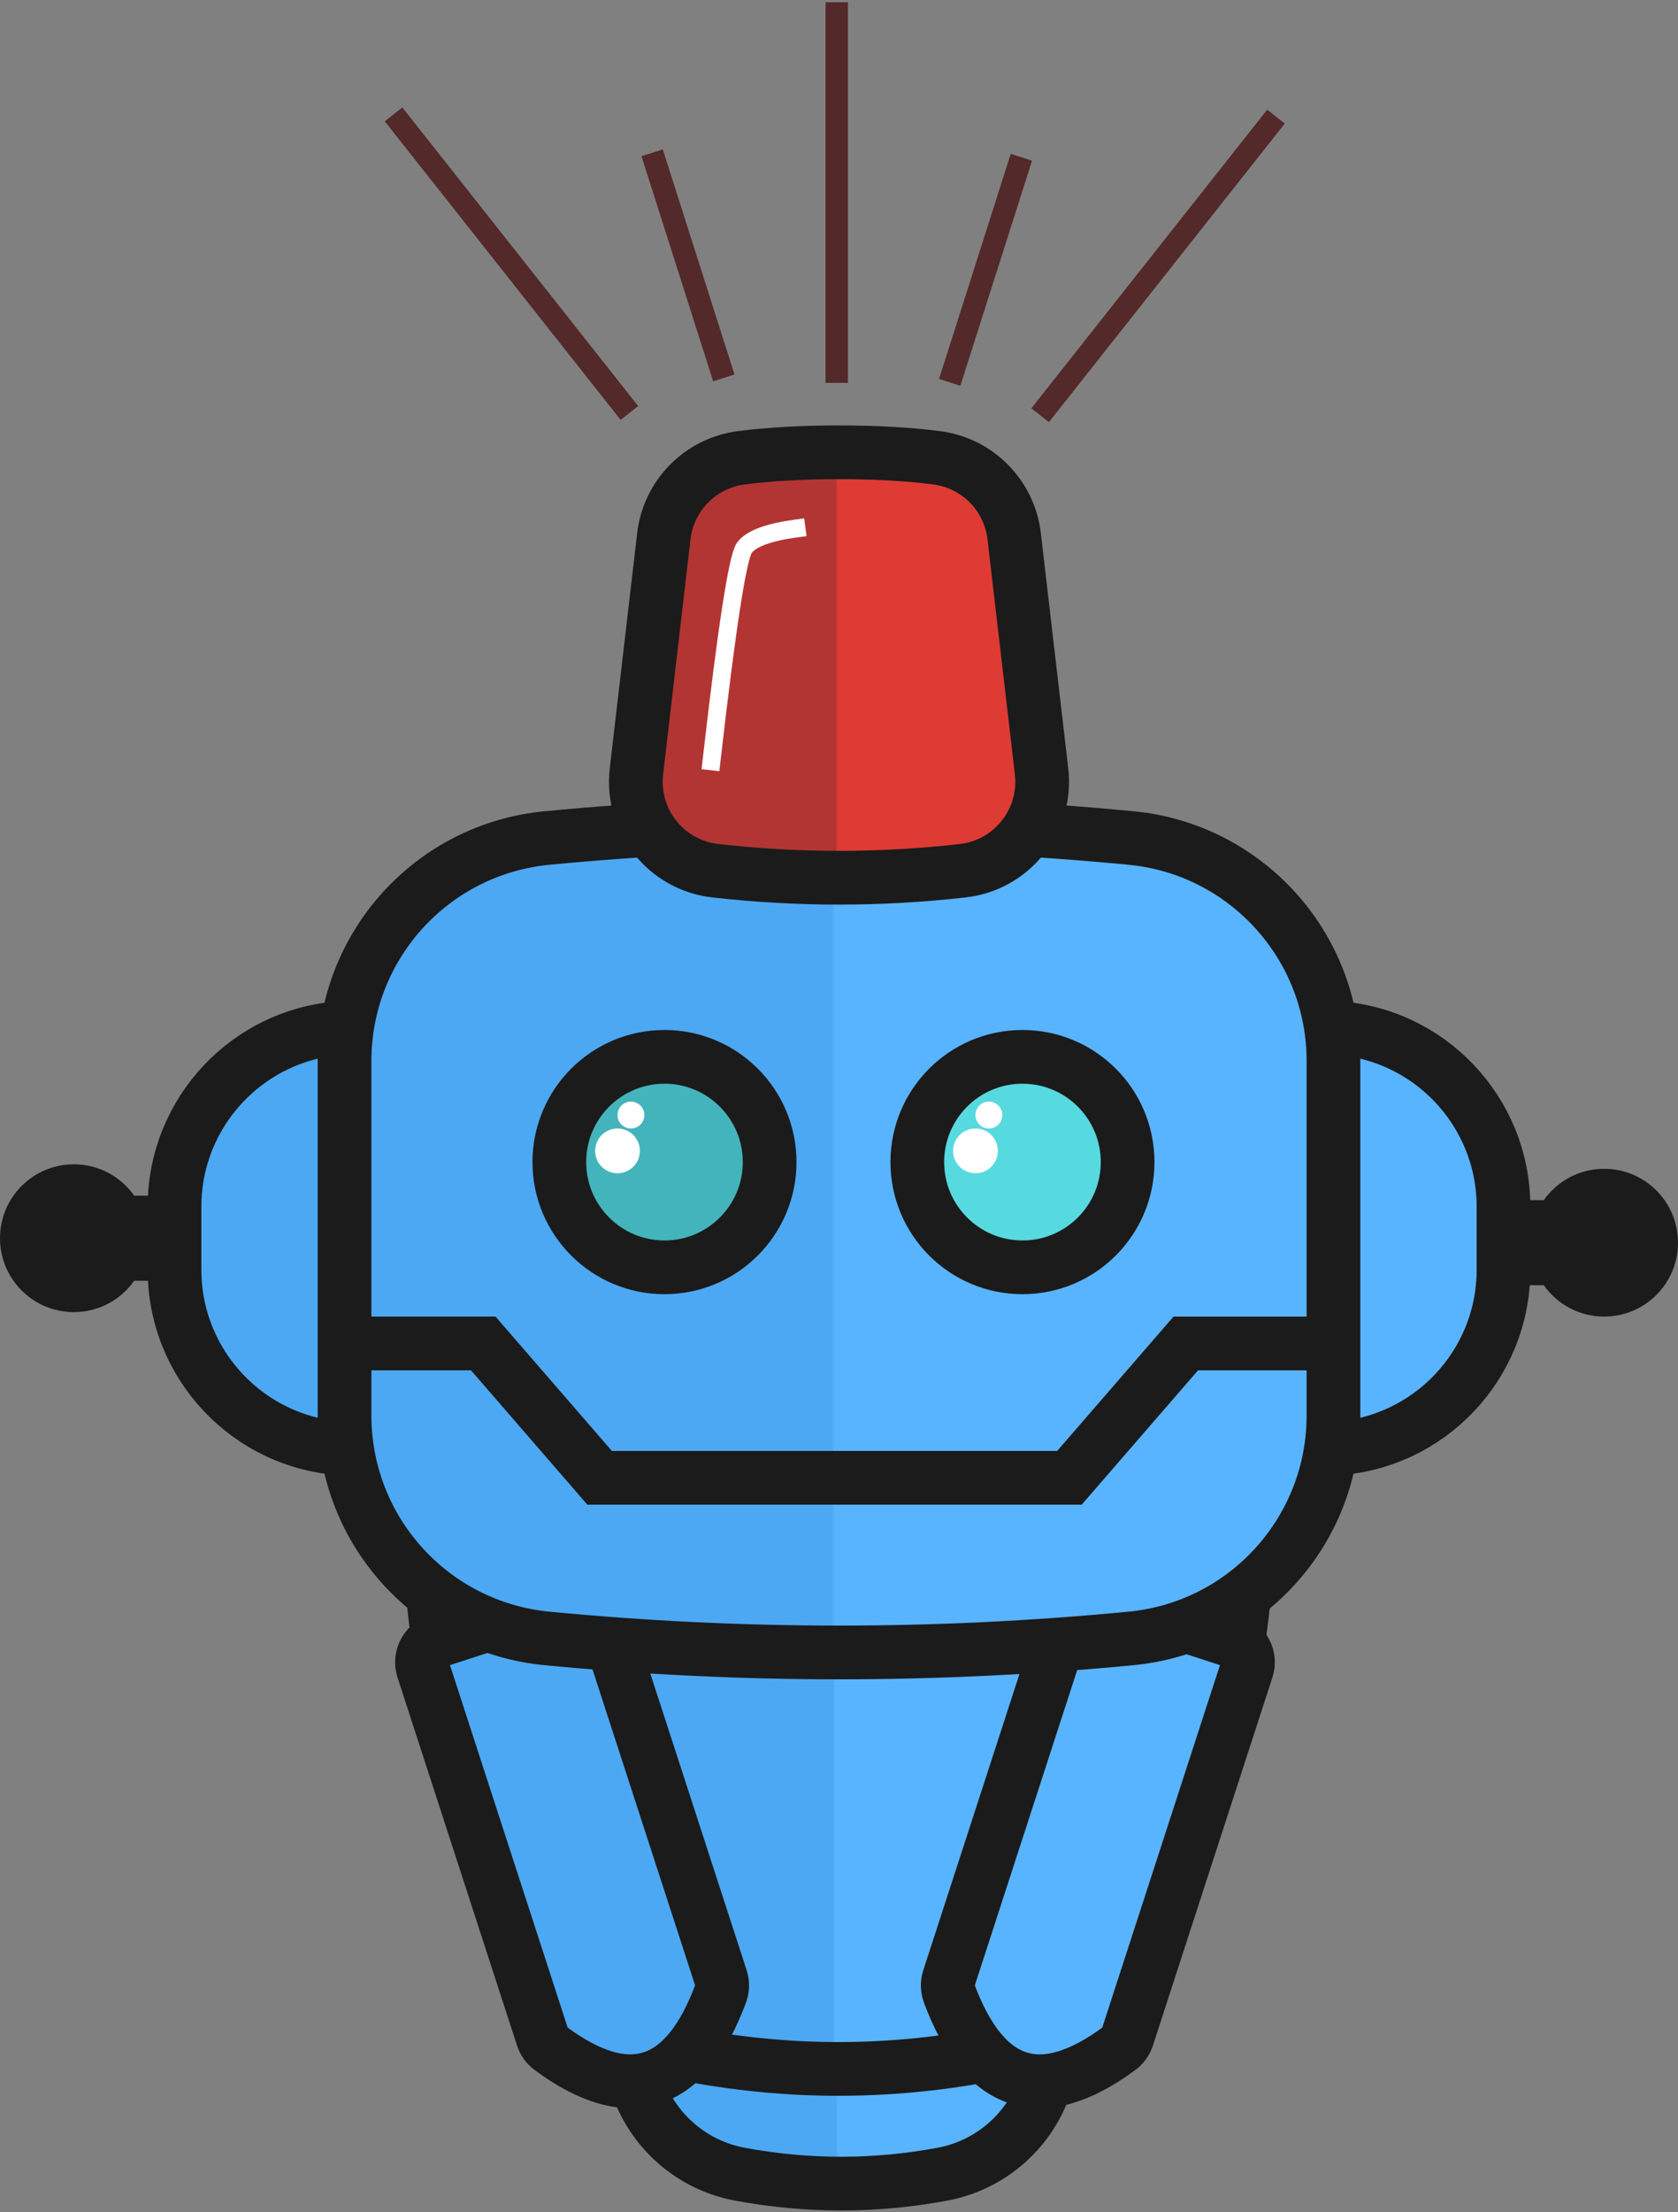 <?xml version="1.0" encoding="UTF-8"?>
<svg width="375px" height="494px" viewBox="0 0 375 494" version="1.1" xmlns="http://www.w3.org/2000/svg" xmlns:xlink="http://www.w3.org/1999/xlink">
    <rect x="0" y="0" width="375" height="494" fill="#808080" stroke="none"/>
    <!-- Generator: Sketch 49 (51002) - http://www.bohemiancoding.com/sketch -->
    <title>pete</title>
    <desc>Created with Sketch.</desc>
    <defs>
        <linearGradient x1="49.312%" y1="50.539%" x2="49.578%" y2="50.539%" id="linearGradient-1">
            <stop stop-color="#4CA8F3" offset="0%"></stop>
            <stop stop-color="#59B4FF" offset="100%"></stop>
        </linearGradient>
        <linearGradient x1="49.312%" y1="50.539%" x2="49.578%" y2="50.539%" id="linearGradient-2">
            <stop stop-color="#B23533" offset="0%"></stop>
            <stop stop-color="#DD3B34" offset="100%"></stop>
        </linearGradient>
    </defs>
    <g id="Page-1" stroke="none" stroke-width="1" fill="none" fill-rule="evenodd">
        <g id="pete" transform="translate(0, 3)">
            <g id="Group">
                <g id="body" transform="translate(0, 181)">
                    <path d="M152.554,141.854 C163.229,140.618 175.036,140 187.974,140 C200.912,140 212.719,140.618 223.394,141.854 L223.394,141.854 C239.853,143.76 251.65,158.647 249.745,175.105 C249.709,175.416 249.668,175.727 249.622,176.037 L234.805,276.395 C232.933,289.076 223.21,299.166 210.608,301.508 C203.063,302.91 195.519,303.611 187.974,303.611 C180.429,303.611 172.885,302.91 165.34,301.508 L165.34,301.508 C152.738,299.166 143.015,289.076 141.143,276.395 L126.326,176.037 C123.906,159.646 135.231,144.397 151.622,141.977 C151.932,141.931 152.243,141.89 152.554,141.854 Z" id="bottom" stroke="#1B1B1B" stroke-width="12" fill="url(#linearGradient-1)"></path>
                    <path d="M141.17,95.185 C155.06,93.728 170.461,93 187.371,93 C204.467,93 220.02,93.744 234.03,95.233 L234.03,95.233 C258.287,97.81 277.143,117.516 278.651,141.863 C279.535,156.142 278.739,170.688 276.263,185.5 C272.663,207.038 265.698,228.012 255.37,248.422 L255.37,248.422 C248.316,262.362 235.151,272.204 219.785,275.025 C208.98,277.008 198.176,278 187.371,278 C176.773,278 166.174,277.046 155.576,275.137 L155.576,275.137 C140.032,272.338 126.725,262.36 119.683,248.223 C108.928,226.633 101.86,205.725 98.479,185.5 C96.073,171.107 95.418,156.369 96.515,141.285 L96.515,141.285 C98.272,117.132 117.085,97.71 141.17,95.185 Z" stroke="#1B1B1B" stroke-width="12" fill="url(#linearGradient-1)"></path>
                    <g id="arms" transform="translate(93, 171)" stroke="#1B1B1B" stroke-width="12">
                        <path d="M134.598,3.856 L166.598,3.856 C169.359,3.856 171.598,6.095 171.598,8.856 C171.598,8.856 171.598,8.856 171.598,8.856 L171.598,95.288 C171.598,96.33 171.272,97.346 170.667,98.194 C164.352,107.036 157.851,111.458 151.165,111.458 C144.495,111.458 137.666,107.057 130.681,98.255 L130.681,98.255 C129.979,97.371 129.598,96.275 129.598,95.147 L129.598,8.856 C129.598,6.095 131.836,3.856 134.598,3.856 Z" id="Rectangle-5" fill="#59B4FF" transform="translate(150.598, 57.657) rotate(18) translate(-150.598, -57.657) "></path>
                        <path d="M20.598,3.856 L52.598,3.856 C55.359,3.856 57.598,6.095 57.598,8.856 C57.598,8.856 57.598,8.856 57.598,8.856 L57.598,95.288 C57.598,96.33 57.272,97.346 56.667,98.194 C50.352,107.036 43.851,111.458 37.165,111.458 C30.495,111.458 23.666,107.057 16.681,98.255 L16.681,98.255 C15.979,97.371 15.598,96.275 15.598,95.147 L15.598,8.856 C15.598,6.095 17.836,3.856 20.598,3.856 Z" id="Rectangle-5" fill="#4CA8F3" transform="translate(36.598, 57.657) scale(-1, 1) rotate(18) translate(-36.598, -57.657) "></path>
                    </g>
                    <g id="ears" transform="translate(0, 45)">
                        <path d="M76.826,0.522 C83.217,0.174 89.609,1.12522728e-15 96,0 C102.391,1.12522732e-15 108.783,0.174 115.174,0.522 L115.174,0.522 C136.389,1.677 153,19.216 153,40.463 L153,54.537 C153,75.784 136.389,93.323 115.174,94.478 C108.783,94.826 102.391,95 96,95 C89.609,95 83.217,94.826 76.826,94.478 L76.826,94.478 C55.611,93.323 39,75.784 39,54.537 L39,40.463 C39,19.216 55.611,1.677 76.826,0.522 Z" id="Rectangle" stroke="#1B1B1B" stroke-width="12" fill="url(#linearGradient-1)"></path>
                        <path d="M259.826,0.522 C266.217,0.174 272.609,1.12522728e-15 279,0 C285.391,1.12522732e-15 291.783,0.174 298.174,0.522 L298.174,0.522 C319.389,1.677 336,19.216 336,40.463 L336,54.537 C336,75.784 319.389,93.323 298.174,94.478 C291.783,94.826 285.391,95 279,95 C272.609,95 266.217,94.826 259.826,94.478 L259.826,94.478 C238.611,93.323 222,75.784 222,54.537 L222,40.463 C222,19.216 238.611,1.677 259.826,0.522 Z" id="Rectangle" stroke="#1B1B1B" stroke-width="12" fill="url(#linearGradient-1)"></path>
                        <path d="M29.992,38 L40,38 L40,57 L29.992,57 C27.006,61.234 22.076,64 16.5,64 C7.387,64 0,56.613 0,47.5 C0,38.387 7.387,31 16.5,31 C22.076,31 27.006,33.766 29.992,38 Z" id="Combined-Shape" fill="#1B1B1B"></path>
                        <path d="M364.992,39 L375,39 L375,58 L364.992,58 C362.006,62.234 357.076,65 351.5,65 C342.387,65 335,57.613 335,48.5 C335,39.387 342.387,32 351.5,32 C357.076,32 362.006,34.766 364.992,39 Z" id="Combined-Shape" fill="#1B1B1B" transform="translate(355, 48.5) scale(-1, 1) translate(-355, -48.5) "></path>
                    </g>
                    <path d="M122.221,3.134 C143.98,1.045 165.74,3.8482441e-15 187.5,0 C209.26,3.84824409e-15 231.02,1.045 252.779,3.134 L252.779,3.134 C278.424,5.597 298,27.142 298,52.905 L298,132.095 C298,157.858 278.424,179.403 252.779,181.866 C231.02,183.955 209.26,185 187.5,185 C165.74,185 143.98,183.955 122.221,181.866 L122.221,181.866 C96.576,179.403 77,157.858 77,132.095 L77,52.905 C77,27.142 96.576,5.597 122.221,3.134 Z" id="head" stroke="#1B1B1B" stroke-width="12" fill="url(#linearGradient-1)"></path>
                    <polyline id="Line-3" stroke="#1B1B1B" stroke-width="12" stroke-linecap="square" points="291.5 116 265 116 239 146 186 146 134 146 108 116 81 116"></polyline>
                </g>
                <g id="eyes" transform="translate(125, 233)">
                    <g id="Group-4">
                        <circle id="Oval-3" stroke="#1B1B1B" stroke-width="12" fill="#43B4BB" cx="23.5" cy="23.5" r="23.5"></circle>
                        <circle id="Oval-4" fill="#FFFFFF" cx="13" cy="21" r="5"></circle>
                        <circle id="Oval-4" fill="#FFFFFF" cx="16" cy="13" r="3"></circle>
                    </g>
                    <g id="Group-4" transform="translate(80, 0)">
                        <circle id="Oval-3" stroke="#1B1B1B" stroke-width="12" fill="#57D9E0" cx="23.5" cy="23.5" r="23.5"></circle>
                        <circle id="Oval-4" fill="#FFFFFF" cx="13" cy="21" r="5"></circle>
                        <circle id="Oval-4" fill="#FFFFFF" cx="16" cy="13" r="3"></circle>
                    </g>
                </g>
                <g id="siren" transform="translate(89, 0)">
                    <path d="M76.683,99.224 C83.071,98.408 90.343,98 98.5,98 C106.657,98 113.929,98.408 120.317,99.224 L120.317,99.224 C129.434,100.389 136.584,107.617 137.648,116.747 L143.769,169.248 C145.048,180.219 137.19,190.15 126.219,191.429 C126.196,191.432 126.173,191.435 126.149,191.437 C116.933,192.479 107.716,193 98.5,193 C89.284,193 80.067,192.479 70.851,191.437 L70.851,191.437 C59.875,190.197 51.983,180.294 53.223,169.318 C53.226,169.294 53.229,169.271 53.231,169.248 L59.352,116.747 C60.416,107.617 67.566,100.389 76.683,99.224 Z" id="Rectangle" stroke="#1B1B1B" stroke-width="12" fill="url(#linearGradient-2)"></path>
                    <path d="M89,115 C82.739,115.845 78.857,117.285 77.354,119.321 C75.85,121.357 73.399,137.25 70,167" id="Line" stroke="#FFFFFF" stroke-width="4" stroke-linecap="square"></path>
                    <g id="highlights" stroke="#532929" stroke-linecap="square" stroke-width="5">
                        <path d="M0.5,24.5 L50.11,87.261" id="Line-2"></path>
                        <path d="M98,0 L98,80" id="Line-2"></path>
                        <path d="M138.5,34.5 L124,80" id="Line-2"></path>
                        <path d="M71.5,33.5 L57,79" id="Line-2" transform="translate(64.5, 56) scale(-1, 1) translate(-64.5, -56) "></path>
                        <path d="M145,25 L194.61,87.761" id="Line-2" transform="translate(169.805, 56.38) scale(-1, 1) translate(-169.805, -56.38) "></path>
                    </g>
                </g>
            </g>
        </g>
    </g>
</svg>